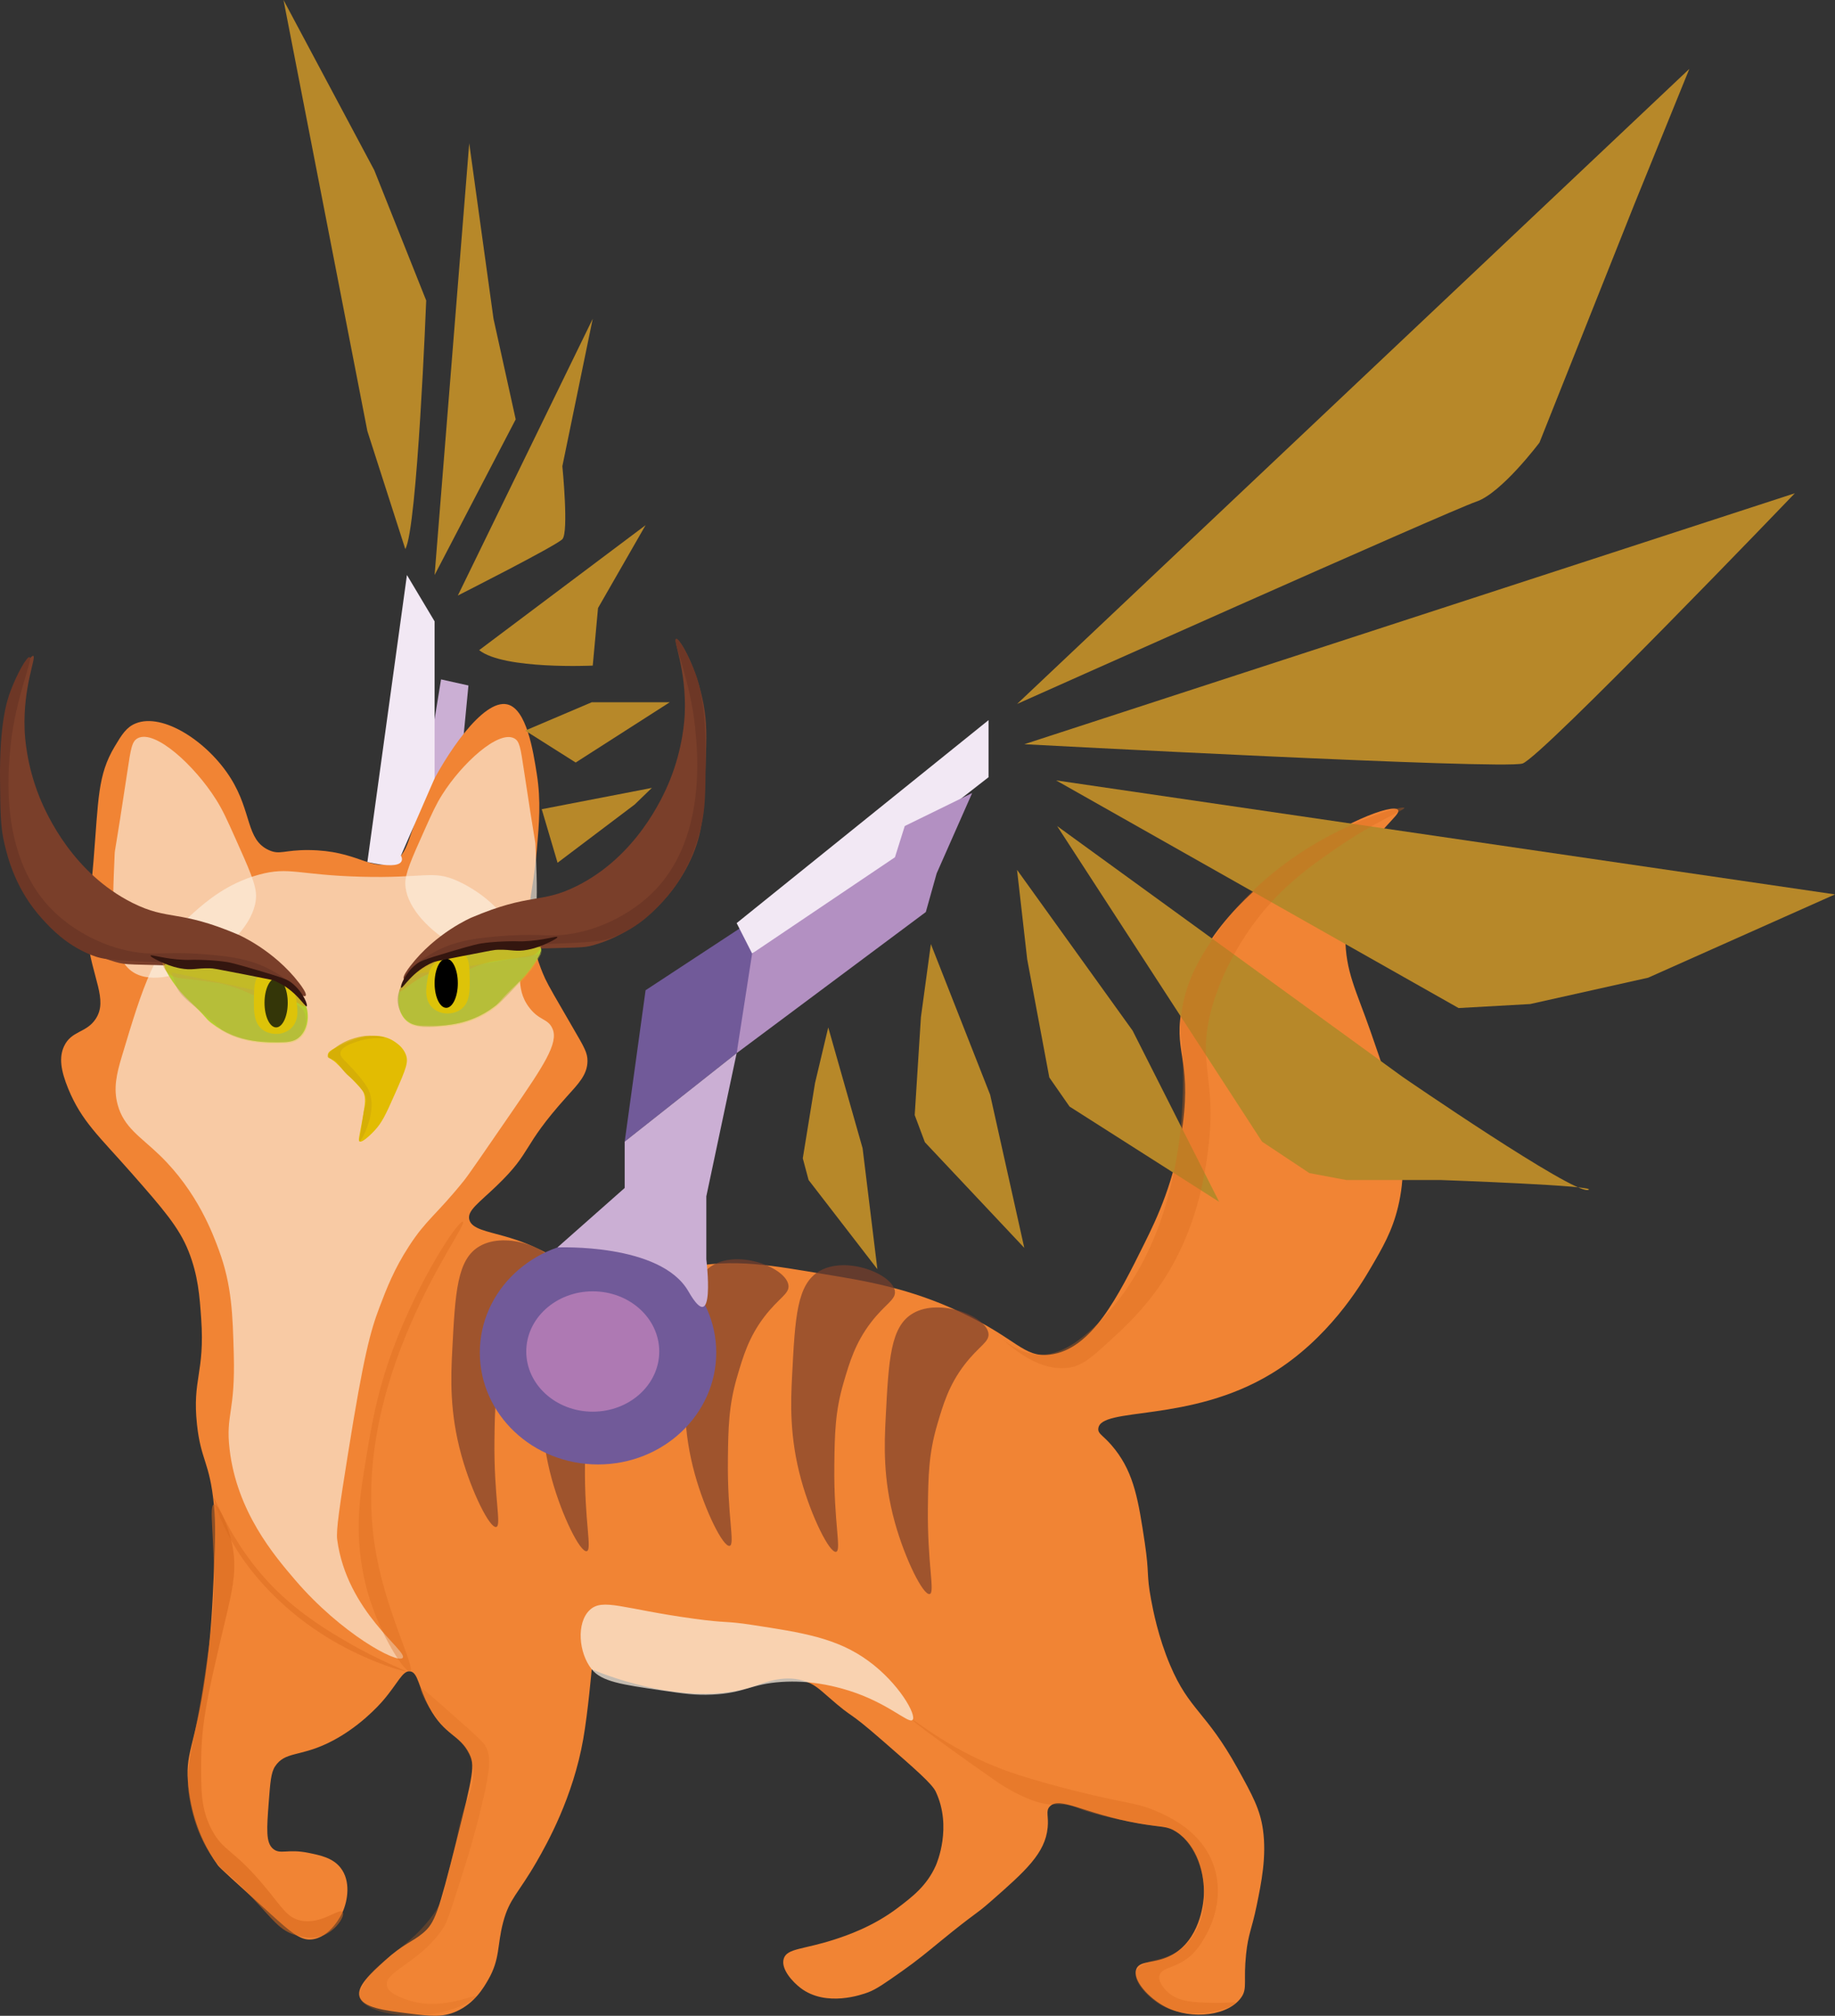 <?xml version="1.0" encoding="UTF-8"?>
<svg id="Capa_2" data-name="Capa 2" xmlns="http://www.w3.org/2000/svg" viewBox="0 0 869.31 954.75">
  <rect x="0" y="0" width="869.31" height="954.75" fill="#333333" stroke="none"/>
  <defs>
    <style>
      .cls-1 {
        fill: #f2e8f4;
      }

      .cls-2 {
        fill: #b390c2;
      }

      .cls-3 {
        fill: #b78829;
      }

      .cls-4 {
        fill: #6d3726;
      }

      .cls-5 {
        fill: #af9858;
        opacity: .4;
      }

      .cls-6 {
        fill: #d2d821;
        opacity: .25;
      }

      .cls-7 {
        fill: #e2bc02;
      }

      .cls-8 {
        opacity: .42;
      }

      .cls-8, .cls-9, .cls-10, .cls-11, .cls-12 {
        fill: #d6681d;
      }

      .cls-13 {
        opacity: .72;
      }

      .cls-13, .cls-14 {
        fill: #fcf0e1;
      }

      .cls-15 {
        fill: #34160f;
      }

      .cls-16 {
        opacity: .73;
      }

      .cls-16, .cls-17 {
        fill: #d2971e;
      }

      .cls-18, .cls-19 {
        fill: #7a3f2a;
      }

      .cls-20 {
        fill: #d3ac09;
        opacity: .77;
      }

      .cls-9 {
        opacity: .33;
      }

      .cls-21 {
        fill: #cbafd4;
      }

      .cls-22 {
        fill: #715a99;
      }

      .cls-10 {
        opacity: .34;
      }

      .cls-19 {
        opacity: .69;
      }

      .cls-23 {
        fill: #acca34;
      }

      .cls-14 {
        opacity: .65;
      }

      .cls-24 {
        fill: #f18434;
      }

      .cls-11 {
        opacity: .56;
      }

      .cls-25 {
        fill: #ae79b3;
      }

      .cls-12 {
        opacity: .26;
      }

      .cls-17 {
        opacity: .5;
      }
    </style>
  </defs>
  <g id="sombras">
    <g>
      <polygon class="cls-21" points="198.89 383.62 208.94 321.79 221.92 324.67 216.53 380.53 198.89 383.62"/>
      <path class="cls-24" d="M89.31,592.62c-4.45-11.22-12.02-19.97-27-37-15.33-17.44-23.64-24.47-30-40-3.56-8.7-4.37-14.83-2-20,3.45-7.54,10.54-6.26,15-13,6.06-9.15-1.78-19.41-4-39-.84-7.43,.45-4.47,3-36,2.37-29.34,1.94-40.48,10-54,3.37-5.65,5.56-9.21,10-11,12.88-5.19,34.19,8.71,45,26,10.09,16.14,7.17,29.02,18,34,5.31,2.44,7.21-.1,19,0,22.94,.2,29.25,9.95,39,6,8.92-3.61,7.57-13.36,17-33,8.53-17.78,26.38-44.68,38-42,9.15,2.11,12.28,22.06,14,33,2.01,12.8,1.1,23.28,0,36-1.82,20.98-4.73,24.25-3,37,1.69,12.47,6.26,22.43,7,24,1.53,3.27,5.37,9.89,13,23,5.53,9.5,7.05,12.01,7,16-.08,6.53-4.41,10.78-10,17-21.69,24.15-15.76,25.44-33,42-8.54,8.2-14.02,11.76-13,16,1.07,4.45,8.32,5.51,17,8,28.37,8.12,30.13,19.4,49,22,13.59,1.87,18.02-3.24,36-7,23.53-4.92,41.88-1.12,67,3,18.75,3.08,39.57,6.49,64,18,26.54,12.51,29.54,21.47,42,20,19.87-2.34,32.34-27.47,45-53,5.43-10.95,14.5-29.62,18-56,4.22-31.79-4.97-34.57,0-57,7.54-34.01,34.78-55.17,50-67,23.88-18.55,49.77-28.3,52-25,1.64,2.42-11.01,9.62-19,28-6,13.8-6.04,26.22-6,32,.11,16.77,5.12,25.25,12,45,10.9,31.31,19.51,56.03,13,83-2.79,11.57-7.36,19.37-13,29-4.84,8.27-20.06,33.66-47,50-38.88,23.58-80.97,15.43-82,26-.27,2.8,2.69,3.15,8,10,8.98,11.58,11.01,24.15,14,44,2.27,15.11,.7,14.63,3,27,.92,4.93,3.35,17.67,9,31,9.13,21.58,16.98,21.84,32,49,7.09,12.81,10.66,19.41,12,29,1.78,12.73-.77,25.13-3,36-2.32,11.31-3.96,13.09-5,23-1.3,12.41,.6,15.94-2,20-5.85,9.14-23.62,11.29-36,5-8.03-4.08-15.96-12.81-14-18,1.8-4.77,10.16-1.85,19-8,11.97-8.33,12.91-24.99,13-27,.43-9.99-3.03-23.49-13-30-4.49-2.93-6.54-1.99-18-4-25.66-4.5-37.25-13.07-42-8-2.05,2.18-.45,4.37-1,10-1.18,12.16-10.41,20.47-27,35-7.96,6.97-6.23,4.47-24,19-5.89,4.81-10.6,8.79-18,14-8.05,5.67-12.07,8.51-16,10-2.86,1.09-19.89,7.18-32-2-3.73-2.83-9.6-9.08-8-14,1.59-4.9,9.21-4.19,24-9,5.6-1.82,18.15-6,30-15,6.87-5.22,13.72-10.41,18-20,.51-1.14,7.85-18.27,0-35-1.75-3.74-9.5-10.49-25-24-18.59-16.2-12.24-8.96-26-21-3.94-3.44-6.12-5.49-10-7-10.05-3.91-19.92,.26-25,2-33.29,11.38-77-8-77-8,0,0-1.78,20.34-4,33-4.85,27.72-17.19,49.62-22,58-8.94,15.57-12.97,17.44-16,29-2.86,10.9-1.33,17.09-7,27-2.27,3.97-6.53,11.18-15,15-6.74,3.04-12.55,2.31-23,1-11.24-1.41-21.48-2.7-23-8-1.38-4.83,5.12-10.74,12-17,8.77-7.97,12.92-8.76,18-13,5.73-4.78,7.27-9.47,16-44,7.98-31.59,8.69-35.56,6-41-4.51-9.14-11.68-8.47-19-22-5.14-9.5-5.19-16.46-9-17-3.66-.51-5.74,5.62-13,14-1.48,1.71-11.49,13.06-26,20-13.62,6.52-20.29,3.93-25,11-1.94,2.92-2.29,7.61-3,17-.96,12.7-1.43,19.05,2,22,3.49,3,6.76-.11,17,2,5.52,1.14,11.32,2.33,15,7,4.94,6.26,3.45,15.46,1,21-.33,.74-5.63,12.29-15,13-5.2,.4-9.87-3.73-19-12-16.15-14.62-24.24-21.96-25-23-11.19-15.35-13.32-31.35-14-37-2.04-16.83,3.08-18.52,8-53,2.7-18.91,3.34-33.67,4-49,.64-14.82,.94-22.43,0-32-2.01-20.43-6.16-20.77-8-38-2.29-21.47,3.79-24.33,2-50-.75-10.72-1.43-20.46-6-32Z"/>
      <polygon class="cls-3" points="392.37 486.62 386.11 512.97 380.31 548.62 383.06 558.9 415.65 601.13 408.65 543.87 392.37 486.62"/>
      <polygon class="cls-3" points="440.99 447.15 436.28 481.73 433.33 528.16 438.15 541 485.25 591.04 469.07 518.51 440.99 447.15"/>
      <polygon class="cls-3" points="481.81 411.99 486.63 454.4 497.1 510.33 506.68 524.1 577.57 569.25 536.56 488.14 481.81 411.99"/>
      <path class="cls-3" d="M500.78,391.23l163.78,118.89s80.75,55.5,87.75,53.5-69.96-4.72-69.96-4.72h-44.56l-17.48-3.28-22.42-14.89-97.1-149.5Z"/>
      <polygon class="cls-3" points="500.31 369.62 869.31 423.62 780.78 463.08 724.91 475.55 690.99 477.45 500.31 369.62"/>
      <path class="cls-3" d="M485.25,352.49l365.05-118.87s-120,125-129,128-236.05-9.13-236.05-9.13Z"/>
      <path class="cls-3" d="M481.81,333.44L800.31,32.62l-26,64-45,113s-18,24-30,28-217.5,95.81-217.5,95.81Z"/>
      <polygon class="cls-3" points="256.64 383.27 264.14 408.63 300.69 381.03 308.81 373.18 256.64 383.27"/>
      <polygon class="cls-3" points="248.8 346.03 280.31 332.62 317.28 332.62 272.72 361.16 248.8 346.03"/>
      <path class="cls-3" d="M227,307.93l78.84-59.19-22.53,39.24-2.5,27.27s-42.11,2-53.81-7.32Z"/>
      <path class="cls-3" d="M216.89,282.08l63.91-131.11-14.39,69.83s3.11,31.36,0,34.58-49.53,26.69-49.53,26.69Z"/>
      <polygon class="cls-3" points="205.89 272.35 222.29 67.84 233.79 150.97 244.31 198.62 205.89 272.35"/>
      <path class="cls-3" d="M192,260.05l-17.96-55.87L134.31,0l43,80.62,24.6,61.71s-4.22,108.15-9.91,117.72Z"/>
      <path class="cls-13" d="M279.31,762.62c6.16-5.91,15.7-.58,49,4,17.1,2.35,14.42,.92,28,3,23.91,3.66,40.09,6.13,55,17,14.67,10.69,23.04,25.82,21,28-1.98,2.13-12.64-9.33-34-15-4.52-1.2-14.82-3.84-28-3-14.79,.95-17.27,5.27-33,6-7.82,.37-13.22-.42-24-2-18.87-2.76-28.31-4.14-33-10-6.21-7.76-7.32-21.94-1-28Z"/>
      <path class="cls-14" d="M63.31,460.62c-11.13-6.82-10.23-27.43-9-56,.12-2.74,.05,.51,6-39,1.68-11.17,2.16-14.56,5-16,8.26-4.18,26.94,13.04,37,29,3.22,5.11,5.19,9.5,9,18,6.76,15.07,10.14,22.6,10,28-.54,21.55-40.96,46.44-58,36Z"/>
      <path class="cls-14" d="M245.38,451.81c10.24-6.27,9.42-25.25,8.28-51.53-.11-2.52-.04,.47-5.52-35.89-1.55-10.28-1.99-13.4-4.6-14.72-7.6-3.85-24.79,12-34.05,26.69-2.96,4.7-4.78,8.75-8.28,16.56-6.22,13.87-9.33,20.8-9.2,25.77,.5,19.83,37.69,42.74,53.37,33.13Z"/>
      <path class="cls-14" d="M57.75,500.25c10.06-33.49,15.51-51.6,34-68,5.97-5.29,15.86-13.87,31-18,14.27-3.89,18.52,.18,48,1,30.68,.85,34.21-3.33,46,2,3.96,1.79,22.88,10.99,28,29,3.47,12.21-1.46,21.22,6,31,4.85,6.36,8.82,5.01,11,10,2.97,6.8-4.31,17.63-19,39-13.89,20.21-20.88,30.37-23,33-13.27,16.45-17.73,18.25-26,31-7.06,10.87-10.57,19.96-14,29-4.15,10.93-7.42,22.33-15,70-3.75,23.57-5.61,35.45-5,40,4.57,34.3,33.74,52.91,31,56-2.55,2.87-29.26-11.56-51-37-9.81-11.48-27.6-32.29-31-62-1.89-16.49,2.78-17.18,2-45-.52-18.61-.91-32.43-7-49-2.92-7.93-10.2-27.75-28-45-9.17-8.88-17.04-13.13-20-24-2.1-7.72-.56-14.48,2-23Z"/>
      <path class="cls-18" d="M194.31,457.62c12.12-15.82,29-23,29-23,28.17-11.98,32.84-6.4,50-15,27.94-14,40.48-41.3,44-50,6.28-15.51,6.97-28.92,7.09-31.88,.83-20.48-5.69-34.58-4.09-35.12,1.61-.55,9.71,13.33,13,31,1.63,8.73,1.44,15.27,1,28-.72,20.82-1.08,31.23-6,43-5.74,13.73-14.2,22.43-18,26-3.77,3.54-13.65,12.63-29,17-5.5,1.57-6.17,.95-38,2-21.32,.7-24.84,1.1-30,3-12.08,4.44-20.68,12.48-22,11-.79-.89,1.79-4.43,3-6Z"/>
      <path class="cls-18" d="M141.76,465.64c-12.12-15.82-29-23-29-23-28.17-11.98-32.84-6.4-50-15-27.94-14-40.48-41.3-44-50-6.28-15.51-6.97-28.92-7.09-31.88-.83-20.48,5.69-34.58,4.09-35.12-1.61-.55-9.71,13.33-13,31-1.63,8.73-1.44,15.27-1,28,.72,20.82,1.08,31.23,6,43,5.74,13.73,14.2,22.43,18,26,3.77,3.54,13.65,12.63,29,17,5.5,1.57,6.17,.95,38,2,21.32,.7,24.84,1.1,30,3,12.08,4.44,20.68,12.48,22,11,.79-.89-1.79-4.43-3-6Z"/>
      <path class="cls-23" d="M141.31,470.62c-1.88-1.33-4.59-3.13-8-5-3.01-1.65-7.72-4.2-14-6-3.86-1.11-6.65-1.46-11-2-15.55-1.95-16,1.2-25-1-1.55-.38-4.15-1.11-5,0-.63,.82-.17,2.5,2,6,3.73,6.02,7.82,9.88,9,11,9.43,8.95,7.49,8.32,11,11,12.62,9.64,26.44,9.23,34,9,2.08-.06,4.68-.26,7-2,4.05-3.03,5.18-9.21,4-14-.86-3.51-2.86-5.85-4-7Z"/>
      <path class="cls-23" d="M193.09,462.82c1.88-1.33,4.59-3.13,8-5,3.01-1.65,7.72-4.2,14-6,3.86-1.11,6.65-1.46,11-2,15.55-1.95,16,1.2,25-1,1.55-.38,4.15-1.11,5,0,.63,.82,.17,2.5-2,6-3.73,6.02-7.82,9.88-9,11-9.43,8.95-7.49,8.32-11,11-12.62,9.64-26.44,9.23-34,9-2.08-.06-4.68-.26-7-2-4.05-3.03-5.18-9.21-4-14,.86-3.51,2.86-5.85,4-7Z"/>
      <path class="cls-7" d="M158.31,496.62c-1.32,.68-3.01,1.71-3,3,0,1.22,1.51,2,3,3,.67,.45,3.12,2.97,8,8,3.68,3.79,5.52,5.71,6,7,.99,2.68,.62,5.03,0,9-.28,1.8-1.2,6.7-2,11-.31,1.67-.49,2.67,0,3,1.38,.94,6.58-4.55,7-5,3.51-3.74,5.16-7.01,10-18,5.26-11.92,6.22-14.65,5-18-1.2-3.28-3.74-5.1-5-6-9.69-6.94-22.75-.22-29,3Z"/>
      <path class="cls-19" d="M227.28,590.21c-10.8,6.17-11.61,21.82-13.04,49.55-.64,12.34-1.36,28.98,4.35,49.55,4.85,17.47,13.5,34.75,16.52,33.9,2.58-.73-1.17-14.06-.87-40.86,.17-14.91,.37-25.51,4.35-39.12,2.82-9.64,5.54-18.92,13.04-28.69,6.83-8.89,11.86-10.67,11.3-14.78-1.11-8.11-22.89-16.85-35.64-9.56Z"/>
      <path class="cls-19" d="M270.16,601.68c-10.8,6.17-11.61,21.82-13.04,49.55-.64,12.34-1.36,28.98,4.35,49.55,4.85,17.47,13.5,34.75,16.52,33.9,2.58-.73-1.17-14.06-.87-40.86,.17-14.91,.37-25.51,4.35-39.12,2.82-9.64,5.54-18.92,13.04-28.69,6.83-8.89,11.86-10.67,11.3-14.78-1.11-8.11-22.89-16.85-35.64-9.56Z"/>
      <path class="cls-19" d="M337.87,599.16c-10.8,6.17-11.61,21.82-13.04,49.55-.64,12.34-1.36,28.98,4.35,49.55,4.85,17.47,13.5,34.75,16.52,33.9,2.58-.73-1.17-14.06-.87-40.86,.17-14.91,.37-25.51,4.35-39.12,2.82-9.64,5.54-18.92,13.04-28.69,6.83-8.89,11.86-10.67,11.3-14.78-1.11-8.11-22.89-16.85-35.64-9.56Z"/>
      <path class="cls-19" d="M388.29,601.98c-10.8,6.17-11.61,21.82-13.04,49.55-.64,12.34-1.36,28.98,4.35,49.55,4.85,17.47,13.5,34.75,16.52,33.9,2.58-.73-1.17-14.06-.87-40.86,.17-14.91,.37-25.51,4.35-39.12,2.82-9.64,5.54-18.92,13.04-28.69,6.83-8.89,11.86-10.67,11.3-14.78-1.11-8.11-22.89-16.85-35.64-9.56Z"/>
      <path class="cls-19" d="M432.62,621.98c-10.8,6.17-11.61,21.82-13.04,49.55-.64,12.34-1.36,28.98,4.35,49.55,4.85,17.47,13.5,34.75,16.52,33.9,2.58-.73-1.17-14.06-.87-40.86,.17-14.91,.37-25.51,4.35-39.12,2.82-9.64,5.54-18.92,13.04-28.69,6.83-8.89,11.86-10.67,11.3-14.78-1.11-8.11-22.89-16.85-35.64-9.56Z"/>
      <path class="cls-17" d="M126.31,470.62c0,6-9.92-2.94-23-5-9.01-1.42-15-2-15-2-3.45-.33-6.65-.56-9-3-1.9-1.97-2.94-5.08-2-6,1.19-1.17,4.62,2.1,10,3,5.32,.89,6-2.46,12-2,2.92,.22,2.89,.93,9,2,4.1,.72,3.84,.35,7,1,3.93,.8,2.69,.24,9,2,3.7,1.03,5.65,2.13,6,3,.74,1.84-4,1.9-4,7Z"/>
      <path class="cls-17" d="M214.36,459.57c0,5.15,8.51-2.52,19.74-4.29,7.74-1.22,12.87-1.72,12.87-1.72,2.96-.29,5.71-.48,7.72-2.57,1.63-1.69,2.52-4.36,1.72-5.15-1.02-1-3.96,1.8-8.58,2.57-4.57,.76-5.15-2.11-10.3-1.72-2.51,.19-2.48,.8-7.72,1.72-3.52,.62-3.29,.3-6.01,.86-3.37,.69-2.31,.2-7.72,1.72-3.18,.89-4.84,1.82-5.15,2.57-.64,1.58,3.43,1.63,3.43,6.01Z"/>
      <path class="cls-16" d="M136.31,472.62c.92,.42,2.33,1.08,4,2,2.73,1.5,3.66,2.29,4,2,.57-.49-.97-3.62-3-6-2.37-2.78-5.15-4.23-7-5"/>
      <path class="cls-16" d="M209.31,453.62c-1.58,.36-3.67,.96-6,2-.92,.41-4.89,2.23-9,6-1.19,1.09-2.73,2.66-4,5-.41,.76-1.43,2.64-1,3,.45,.38,2.05-1.24,6-4,4.03-2.82,5.88-3.6,7-4,1.63-.59,3.04-.86,4-1"/>
      <path class="cls-5" d="M126.31,470.62c-5.04-1.44-9.56-2.55-21-5-11.79-2.53-24-5-24-5h0s1.6,4.9,2,6c1.52,4.23,4.76,6.7,10,11,12.67,10.39,10.33,9.51,13,11,7.76,4.33,14.81,4.64,23,5,8.76,.39,10.94-1.07,12-2,3.2-2.8,4.57-8.08,3-12-1.03-2.56-3.43-4.83-18-9Z"/>
      <path class="cls-5" d="M205.31,460.62c-1.03-.13-7.98-.93-13,4-.94,.93-3.65,3.66-4,8-.52,6.42,4.66,10.72,5,11,4.58,3.68,10.39,2.95,18,2,3.6-.45,8.82-1.15,15-4,9.2-4.24,14.58-10.52,21-18,4.13-4.81,7.11-9.09,9-12"/>
      <path class="cls-7" d="M123.31,461.62c-2.78,1.25-2.93,6.29-3,10-.13,6.92-.25,12.75,4,16,3.41,2.61,7.68,2.05,8,2,.78-.11,3.74-.59,6-3,3.61-3.85,2.59-9.64,2-13-.42-2.4-.72-4.11-2-6-2.95-4.36-8.14-5.3-12-6-1.86-.34-2.48-.23-3,0Z"/>
      <path class="cls-7" d="M219.51,451.94c2.78,1.25,2.93,6.29,3,10,.13,6.92,.25,12.75-4,16-3.41,2.61-7.68,2.05-8,2-.78-.11-3.74-.59-6-3-3.61-3.85-2.59-9.64-2-13,.42-2.4,.72-4.11,2-6,2.95-4.36,8.14-5.3,12-6,1.86-.34,2.48-.23,3,0Z"/>
      <ellipse cx="130.81" cy="474.97" rx="5.5" ry="11.65"/>
      <path class="cls-6" d="M141.61,471.19c-1.88-1.33-4.59-3.13-8-5-3.01-1.65-7.72-4.2-14-6-3.86-1.11-6.65-1.46-11-2-15.55-1.95-16,1.2-25-1-1.55-.38-4.15-1.11-5,0-.63,.82-.17,2.5,2,6,3.73,6.02,7.82,9.88,9,11,9.43,8.95,7.49,8.32,11,11,12.62,9.64,26.44,9.23,34,9,2.08-.06,4.68-.26,7-2,4.05-3.03,5.18-9.21,4-14-.86-3.51-2.86-5.85-4-7Z"/>
      <path class="cls-6" d="M193.39,463.39c1.88-1.33,4.59-3.13,8-5,3.01-1.65,7.72-4.2,14-6,3.86-1.11,6.65-1.46,11-2,15.55-1.95,16,1.2,25-1,1.55-.38,4.15-1.11,5,0,.63,.82,.17,2.5-2,6-3.73,6.02-7.82,9.88-9,11-9.43,8.95-7.49,8.32-11,11-12.62,9.64-26.44,9.23-34,9-2.08-.06-4.68-.26-7-2-4.05-3.03-5.18-9.21-4-14,.86-3.51,2.86-5.85,4-7Z"/>
      <ellipse cx="211.39" cy="465.69" rx="5.5" ry="11.65"/>
      <path class="cls-8" d="M101.31,709.62c-.57,.28,2.93,11.09,10,23,2.75,4.62,17.27,28.33,49,46,16.68,9.29,31.83,13.41,32,13,.16-.38-12.39-4.89-28-14-7.57-4.42-21.45-12.51-34-25-20.62-20.51-28.17-43.41-29-43Z"/>
      <path class="cls-20" d="M182.31,491.62c-.02,.37-6.57-.76-14,2-2.84,1.06-6.62,2.46-7,5-.35,2.32,2.41,3.77,7,9,1,1.14,4.46,5.09,6,8,5.32,10.08-3.22,25.21-4,25-.05-.01,0-.06,2-14,.31-2.14,1.64-4.25,1-7-.14-.62-.52-1.93-3-5-3.87-4.79-4.83-3.93-8-8-1.89-2.43-2.69-4.2-5-5-.9-.31-1.76-.39-2-1-.46-1.2,2-3.2,3-4,6.67-5.32,14.5-5.97,15-6,5.03-.35,9.02,.71,9,1Z"/>
      <path class="cls-4" d="M193.31,460.62c-.46-.75,5.39-6.01,13-10,8.66-4.54,16.86-5.99,28-7,20.36-1.84,23.94,.23,34-1,16.21-1.99,30.8-10.28,40-19,26.53-25.14,22.22-67.08,21-79-2.35-22.89-10.83-41.32-9-42,1.25-.46,5.95,7.89,9,16,1.73,4.58,5.25,15.23,5,42-.14,14.89-.2,22.33-2,30-1.66,7.09-5.36,22.08-18,36-4.06,4.47-11.27,12.24-23,17-6.55,2.65-10.13,2.6-44,4-19.24,.8-21.6,.96-26,2-16.56,3.9-27.39,11.99-28,11Z"/>
      <path class="cls-4" d="M141.01,469.23c.46-.75-5.39-6.01-13-10-8.66-4.54-16.86-5.99-28-7-20.36-1.84-23.94,.23-34-1-16.21-1.99-30.8-10.28-40-19C-.52,407.09,3.79,365.15,5.01,353.23c2.35-22.89,10.83-41.32,9-42-1.25-.46-5.95,7.89-9,16-1.73,4.58-5.25,15.23-5,42,.14,14.89,.2,22.33,2,30,1.66,7.09,5.36,22.08,18,36,4.06,4.47,11.27,12.24,23,17,6.55,2.65,10.13,2.6,44,4,19.24,.8,21.6,.96,26,2,16.56,3.9,27.39,11.99,28,11Z"/>
      <path class="cls-15" d="M71.31,452.62c-.2,.6,3.83,2.46,5,3,1.7,.78,4.81,2.2,9,3,5.81,1.11,7.51-.14,14,0,1.78,.04,2.44,.15,17,3,12.59,2.47,12.96,2.55,14,3,9.89,4.25,14.22,12.58,15,12,.64-.48-1.58-6.64-7-11-1.96-1.58-3.62-2.34-16-6-11.69-3.46-13.63-3.79-15-4-5.36-.81-10.52-.94-13-1-4.26-.11-4,.11-7,0-9.57-.37-15.75-2.73-16-2Z"/>
      <path class="cls-15" d="M264.05,443.83c.2,.6-3.83,2.46-5,3-1.7,.78-4.81,2.2-9,3-5.81,1.11-7.51-.14-14,0-1.78,.04-2.44,.15-17,3-12.59,2.47-12.96,2.55-14,3-9.89,4.25-14.22,12.58-15,12-.64-.48,1.58-6.64,7-11,1.96-1.58,3.62-2.34,16-6,11.69-3.46,13.63-3.79,15-4,5.36-.81,10.52-.94,13-1,4.26-.11,4,.11,7,0,9.57-.37,15.75-2.73,16-2Z"/>
      <ellipse class="cls-22" cx="283.31" cy="640.62" rx="56" ry="53"/>
      <polygon class="cls-22" points="305.84 469.01 295.94 540.73 348.98 498.81 364.31 430.62 305.84 469.01"/>
      <ellipse class="cls-25" cx="280.81" cy="640.12" rx="31.5" ry="28.5"/>
      <polygon class="cls-1" points="348.98 437.22 468.31 341.08 468.31 368.12 438.6 391.23 432.61 409.8 356.31 451.62 348.98 437.22"/>
      <path class="cls-21" d="M295.94,540.73v21.93l-31.88,28.18s48.88-2.21,62.06,20.79,8.49-15.19,8.49-15.19v-29.79l14.37-67.84-53.05,41.92Z"/>
      <polygon class="cls-2" points="356.31 451.62 423.97 406.03 428.62 391.23 460.54 375.62 443.73 413.67 438.6 431.97 348.98 498.81 356.31 451.62"/>
      <path class="cls-1" d="M174.04,408.29l18.74-135.94,13.11,21.95v74.34l-15.95,36.64s4.84,7.69-15.9,3.01Z"/>
      <path class="cls-10" d="M432.31,814.62c-.1,.15,.36,.97,16.04,12.32,10.24,7.42,18.85,13.45,24.96,17.68,0,0,16.09,10.78,26,10,.31-.02,1.89-.17,4,0,4.12,.33,7.07,1.61,8,2,7.34,3.04,24.12,6.55,35,8,4.25,.56,6.17,.62,9,2,6.35,3.09,9.44,9.01,11,12,.63,1.22,3.46,6.81,4,15,.25,3.86,1.02,13.94-5,23-1.27,1.91-3.65,5.41-8,8-2.96,1.76-6.33,2.8-7,3-4.04,1.22-6.15,1.02-9,3-1.41,.98-2.49,1.73-3,3-1.77,4.39,4.67,11.42,10,15,6.77,4.55,13.73,4.89,17,5,10.79,.38,20.21-3.98,20-5-.12-.6-3.53,.19-11,0-9.15-.24-16.04-.5-21-5-.61-.56-4.95-4.49-4-8,.85-3.14,5.28-3.47,10-6,7.23-3.87,10.66-10.48,13-15,1.24-2.4,7.59-15.26,3-30-5.36-17.23-21.7-24.28-28-27-5.53-2.39-9.79-3.17-14-4-23.19-4.59-44.54-10.78-54-14-28.55-9.73-46.48-25.8-47-25Z"/>
      <path class="cls-10" d="M219.31,578.62c-1.94-1-20.58,26.66-33,60-7.98,21.41-10.57,37.56-14,59-2.1,13.08-3.21,24.33-1.72,37.88,1.07,9.77,3.09,16.97,3.72,19.12,5.87,20.21,17.68,38.02,20,37,2.71-1.19-10.76-26.73-16-55-15.2-81.9,44.26-156.32,41-158Z"/>
      <path class="cls-12" d="M199.31,799.62c-1.05,.96,6.12,14.88,15,22,1.65,1.33,6.79,5.16,9,12,.04,.11,.19,.59,.34,1.15,2.01,7.73-1.41,15.63-2.34,17.85-3.58,8.58-4.67,18-7,27-4.65,17.94-4.08,19.14-7,24-4.76,7.93-11.94,14.22-14,16-2.16,1.86-2.94,2.32-11,9-4.3,3.56-7.54,6.3-10,11-1.55,2.96-2.32,4.44-2,6,1.3,6.29,15.92,9.53,28,9,.29-.01,.57-.03,.89-.05,15.49-.94,26.5-7.83,26.11-8.95-.48-1.37-17.34,7.7-34,1-3.58-1.44-7.33-2.95-8-6-1.56-7.07,15.94-10.81,27-28,1.68-2.61,4.45-11.41,10-29,1.15-3.66,4.55-14.52,8-29,4.23-17.75,4.14-22.48,2-27-1.09-2.3-4.74-5.57-12-12-16.46-14.59-18.55-16.41-19-16Z"/>
      <path class="cls-9" d="M470.31,629.62s8.89,11.46,22,12c5.38,.22,14.24-1.28,28-15,29.25-29.17,35.71-68.74,38-84,3-19.93,2-40,2-40-.4-11.29-1.26-12.01-1-18,.85-19.39,10.83-33.71,18-44,2.81-4.03,16.68-23.46,44-40,21.96-13.3,43.46-19.2,44-18,.43,.97-13.21,6.07-32,19-11.99,8.25-25.55,17.74-38,34-14.54,18.99-19.93,37.23-21,41-7.87,27.75,2.46,32.81-2,68-1.39,10.97-5.06,37.71-22,63-8.35,12.47-17.42,20.85-23,26-9.23,8.53-13.98,12.82-20,14-18.59,3.65-36.96-18.06-37-18Z"/>
      <path class="cls-11" d="M109.31,728.62c3.99,15.28,.33,26.03-5,49-5.9,25.41-8.85,38.47-9,56-.12,14.76-.09,23.35,5,33,5.65,10.71,10.11,8.63,26,28,7.47,9.1,9.83,13.63,16,15,9.85,2.18,18.39-6.14,20-4,1.26,1.67-2.76,8.36-9,11-5.14,2.18-10.01,.86-13,0-7.89-2.26-10.79-7.24-21-18-12.65-13.33-13.25-11.36-18-18-7.6-10.62-9.95-21.09-11-26-3.89-18.14,1.57-25.2,7-63,2.36-16.47,3.74-26.06,4-40,.42-22.74-2.49-38.45,0-39,1.86-.41,5.86,7.82,8,16Z"/>
    </g>
  </g>
</svg>
